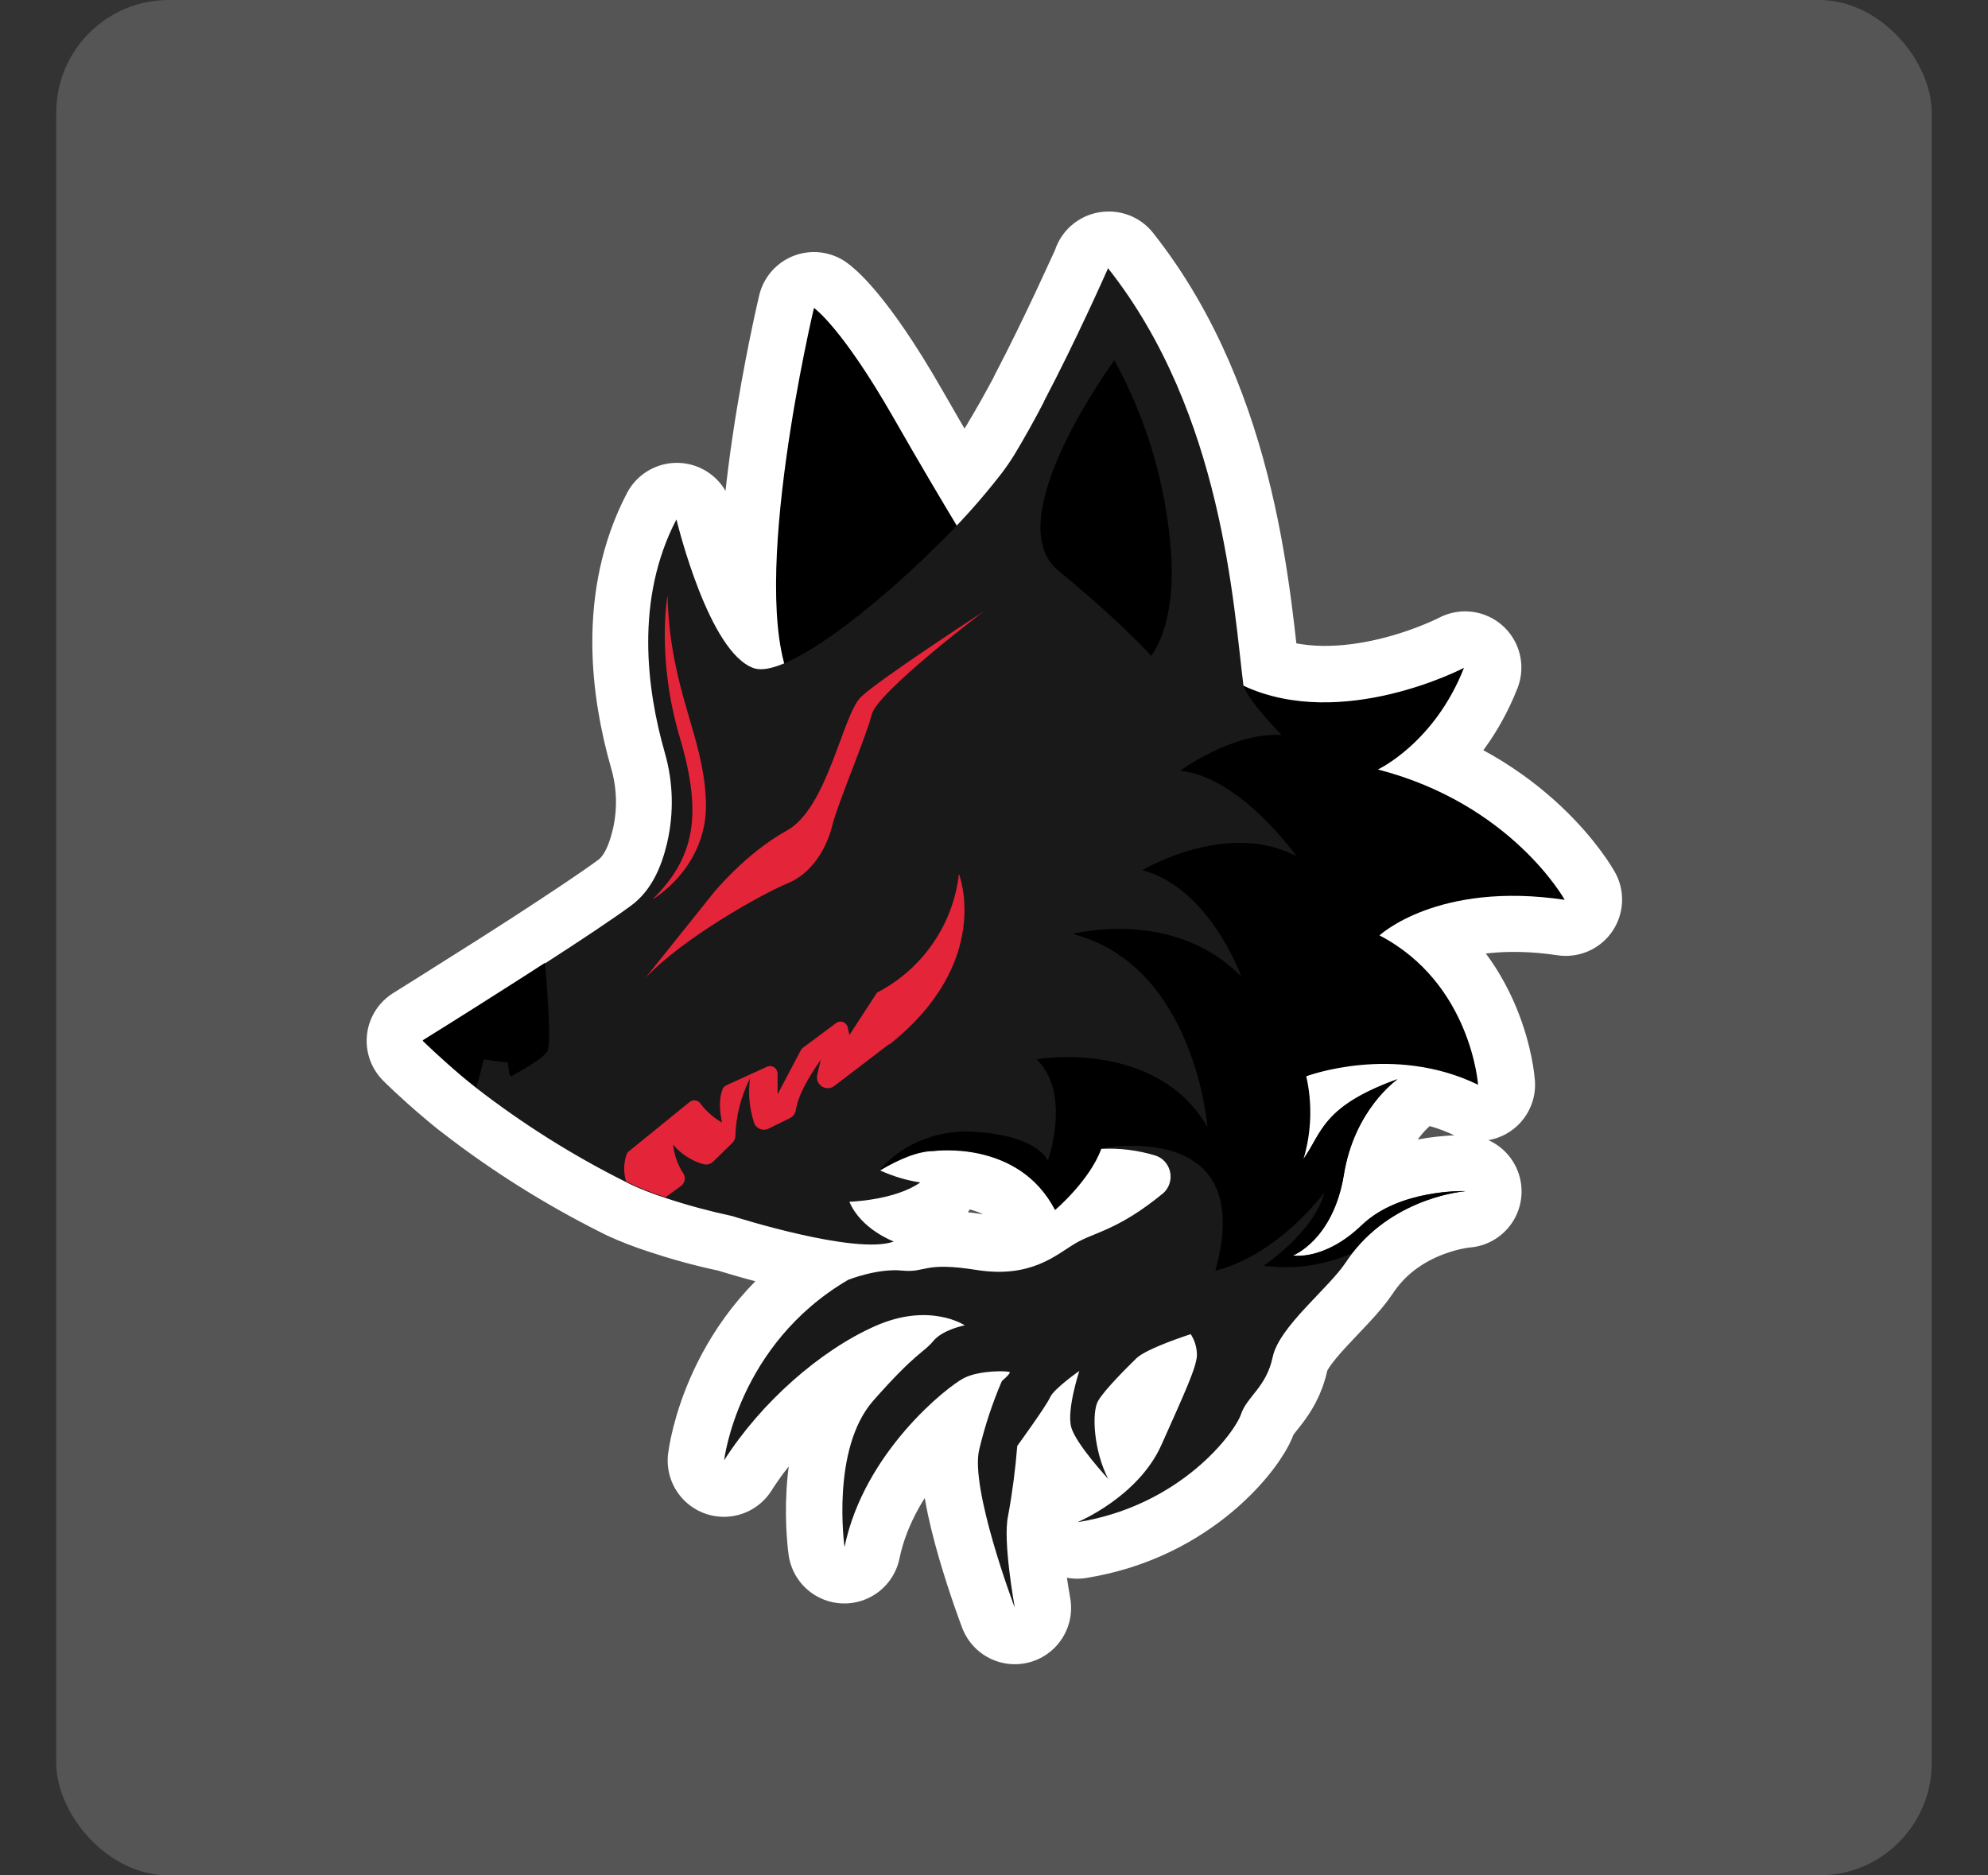 <?xml version="1.0" encoding="UTF-8"?>
<svg xmlns="http://www.w3.org/2000/svg" width="106" height="100" viewBox="0 0 106 100">
  <rect x="0" y="0" width="106" height="100" fill="#333333" stroke="none"/>
  <g id="Hintergrund">
    <rect id="Hintergrund-2" data-name="Hintergrund" x="3" width="100" height="100" rx="6" ry="6" fill="#555556"/>
  </g>
  <g id="Werwölfe">
    <g id="Schattenwolf">
      <path d="M59.1,14.28s0,.01,0,.02v.02c-.18.38-1.72,3.85-3.39,7.04v.02c-.52.98-1.06,1.94-1.63,2.89-.18.29-.39.6-.64.94-.01.02-.02.03-.04.05-.77.94-1.58,1.85-2.43,2.71-1.13-1.87-2.23-3.76-3.32-5.66-2.79-4.88-4.25-5.87-4.25-5.87,0,0-3.13,13.11-1.6,18.89-.65.27-1.23.42-1.61.28-2.36-.85-4.01-7.56-4.1-7.92,0,0,0,0,0-.01-2.23,4.27-1.58,9.09-.63,12.42.46,1.57.51,3.24.13,4.84-.31,1.27-.83,2.53-1.92,3.33-.96.71-2.74,1.89-4.6,3.1-.66.43-1.34.86-1.98,1.27-2.44,1.55-4.54,2.86-4.54,2.86,0,0,.81.82,2.1,1.9.23.19.47.4.74.6,2.49,1.93,5.16,3.61,7.97,5.02.06.03.12.06.18.09.04.02.08.04.12.06.59.27,1.19.5,1.8.7,1.17.39,2.36.72,3.57.97,0,0,0,0,0,0,.17.05,6.6,2.1,8.63,1.36,0,0-1.75-.64-2.37-2.12,0,0,2.42-.07,3.78-1.03-.74-.11-1.46-.33-2.14-.64h0c.25-.15.5-.25.76-.37.25-.12.5-.27.74-.36.48-.18.95-.29,1.36-.29h.04c.07-.01,1.76-.23,3.52.49h0c.36.15.72.33,1.07.57h0c.78.53,1.41,1.24,1.84,2.08,0,0,.46-.39,1-.99s1.15-1.42,1.46-2.27c.97-.05,1.94.07,2.86.35.62.2.97.86.77,1.49-.06.19-.17.36-.31.5,0,0,0,0-.01.01-2.44,2.01-3.71,2.09-4.72,2.7-1.01.61-2.34,1.87-5.23,1.41-2.89-.45-2.68.16-3.99.03-1.31-.13-2.87.49-2.87.49-5.9,3.45-6.62,9.63-6.62,9.63,1.96-3.09,5.1-5.85,8.03-7.15,2.92-1.31,4.8-.05,4.8-.05,0,0-1.17.23-1.68.84s-.92.59-3.19,3.18c-2.28,2.59-1.54,7.8-1.54,7.8,1.05-5.09,5.53-8.59,6.37-9.01.84-.42,2.4-.38,2.44-.31.04.08-.42.47-.42.47-.51,1.18-.92,2.41-1.21,3.66-.49,2.06,1.84,8.25,1.91,8.43-.02-.13-.66-3.56-.36-4.9.23-1.23.39-2.48.49-3.73,0,0,1.56-2.13,1.75-2.59.2-.46,1.56-1.41,1.56-1.41,0,0-.69,2.09-.43,3.01.26.9,1.92,2.69,1.97,2.75-.79-1.51-.9-3.55-.54-4.16.35-.61,1.49-1.74,2.04-2.27.55-.54,2.9-1.29,2.9-1.29.21.33.33.72.33,1.11-.01.63-.64,1.99-1.89,4.79-1.26,2.8-4.49,4.13-4.49,4.13,5.56-.89,8.41-4.82,8.73-5.76.31-.95,1.35-1.43,1.69-3.05.34-1.61,2.97-3.65,3.9-5.05.11-.17.23-.33.35-.49.54-.7,1.19-1.31,1.93-1.8.61-.41,1.27-.74,1.96-.99,1.21-.45,2.13-.51,2.13-.51,0,0-.87-.03-1.99.18-.56.1-1.19.27-1.79.53-.31.13-.61.29-.89.46-.29.18-.57.39-.81.63-.43.42-.91.78-1.43,1.07-.37.21-.76.36-1.17.46-.34.08-.61.11-.8.11-.19,0-.29-.02-.29-.02,0,0,.54-.21,1.15-.85.37-.39.67-.84.91-1.32.28-.57.52-1.28.67-2.15.12-.77.35-1.53.67-2.24.29-.63.62-1.16.94-1.57.64-.83,1.21-1.24,1.25-1.27-.54.2-1,.39-1.41.59-.15.07-.27.14-.4.21-.23.12-.45.24-.66.38-.12.08-.22.15-.32.23-.16.11-.31.23-.45.36-.17.16-.34.33-.49.51-.17.21-.33.44-.46.67-.17.28-.37.57-.54.85-.06.11-.17.22-.24.32.39-1.4.43-2.87.11-4.28,0,0,4.62-1.75,9.16.45,0,0-.37-5.41-5.25-7.96,0,0,3.1-2.92,9.89-1.91,0,0-2.83-5.11-9.96-6.95,0,0,3.01-1.4,4.59-5.42,0,0-6.48,3.4-11.75.96,0,0,0-.01-.01-.02-.53-4.14-1.08-14.49-7.23-22.26h0Z" fill="#ac9393" stroke="#fff" stroke-linecap="round" stroke-linejoin="round" stroke-width="6"/>
      <g>
        <path d="M43.4,16.42s-3.55,14.9-1.24,19.93c2.31,5.04,10.27-6.01,10.27-6.01,0,0-1.99-3.17-4.78-8.05-2.79-4.88-4.25-5.87-4.25-5.87Z"/>
        <path d="M78.13,63.52s-3.67.27-6.02,3.3c-.12.16-.24.32-.35.49-.93,1.4-3.56,3.43-3.9,5.05-.34,1.61-1.37,2.1-1.69,3.05-.31.94-3.17,4.87-8.73,5.76,0,0,3.24-1.33,4.49-4.13,1.25-2.8,1.88-4.16,1.89-4.79,0-.4-.12-.78-.33-1.11,0,0-2.35.75-2.9,1.29-.55.54-1.69,1.67-2.04,2.27-.35.6-.24,2.65.54,4.16-.05-.06-1.71-1.85-1.97-2.75-.26-.92.43-3.01.43-3.01,0,0-1.36.95-1.56,1.41-.2.46-1.75,2.59-1.75,2.59-.1,1.25-.26,2.49-.49,3.73-.29,1.34.34,4.77.36,4.9-.07-.17-2.39-6.37-1.9-8.43.3-1.25.7-2.48,1.21-3.66,0,0,.46-.39.42-.47-.04-.08-1.6-.12-2.44.31-.84.42-5.32,3.92-6.37,9.01,0,0-.74-5.21,1.53-7.8,2.28-2.59,2.69-2.56,3.2-3.18.51-.62,1.68-.84,1.68-.84,0,0-1.88-1.26-4.8.05-2.92,1.3-6.07,4.07-8.03,7.15,0,0,.72-6.18,6.62-9.63,0,0,1.56-.62,2.87-.49,1.31.13,1.1-.49,3.99-.03,2.89.45,4.22-.81,5.23-1.41,1.01-.61,2.28-.69,4.72-2.7,0,0,0,0,.01-.01.47-.45.49-1.2.04-1.68-.14-.15-.31-.25-.5-.31-.93-.28-1.9-.4-2.87-.35-.62,1.7-2.46,3.26-2.46,3.26-1.96-3.77-6.47-3.14-6.47-3.14-.84,0-1.86.44-2.86,1.03.68.31,1.4.53,2.14.64-1.36.96-3.78,1.03-3.78,1.03.62,1.48,2.37,2.12,2.37,2.12-2.03.74-8.46-1.31-8.63-1.36,0,0,0,0,0,0-1.21-.26-2.4-.58-3.57-.97-.61-.2-1.22-.43-1.8-.7l-.12-.06c-.06-.03-.12-.06-.18-.09-2.82-1.41-5.49-3.09-7.98-5.02-.25-.2-.5-.4-.74-.6-1.28-1.09-2.1-1.9-2.1-1.9,0,0,2.1-1.3,4.54-2.86.65-.41,1.32-.84,1.98-1.27,1.86-1.2,3.64-2.38,4.6-3.09,1.08-.8,1.61-2.06,1.91-3.33.37-1.6.33-3.26-.13-4.84-.95-3.33-1.6-8.15.63-12.42,0,0,0,.01,0,.02.09.35,1.74,7.06,4.1,7.91.6.22,1.61-.14,2.84-.86,2.03-1.2,4.65-3.39,6.87-5.59,1.26-1.22,2.43-2.52,3.5-3.9l.04-.05c.24-.32.46-.64.67-.98.56-.93,1.09-1.88,1.59-2.85v-.02c1.68-3.19,3.22-6.66,3.39-7.04,0,0,0-.01,0-.02,0,0,0-.01,0-.02,6.15,7.77,6.7,18.12,7.23,22.26,0,0,.01.02.02.02,2.59,1.69,7.66,1.7,7.66,1.7-2.15,3.08-3.91,4.36-3.91,4.36,6.01,2.01-.28,8.72-.28,8.72,6.3,4.16-.77,4.58-1.36,4.28-.04-.02-1.23.68-1.23.68.03.08.56.73.59.81l.04.12c.43-.47.72-.78.77-.82.53.51.75,1.95.7,3.36-.02.76-.14,1.52-.37,2.24-.09.3-.24.58-.43.82.15-.12.3-.25.44-.39,0,0,.01-.01.02-.02,1.62-1.6.91-3.21,5.55-4.89-.07.05-2.3,1.63-2.86,5.08-.57,3.5-2.72,4.32-2.72,4.32,0,0,1.67.31,3.68-1.62s5.49-1.81,5.49-1.81h0Z" fill="#191919"/>
        <path d="M59.42,19.21c1.73,3.16,2.76,6.65,3.02,10.24.28,3.97-1.06,5.52-1.06,5.52,0,0-1.63-1.83-4.94-4.53-3.31-2.7,2.98-11.23,2.98-11.23h0ZM29.21,56.01c-.25.5-1.76,1.24-1.92,1.37-.16.13-.21-.72-.21-.72l-1.29-.17-.27,1.09-.14.39c-.25-.2-.5-.4-.74-.6-.72-.61-1.42-1.24-2.1-1.9,0,0,2.1-1.3,4.54-2.86.66-.42,1.32-.84,1.98-1.27.09,1.06.35,4.25.14,4.66ZM73.56,49.88c4.88,2.55,5.25,7.96,5.25,7.96-4.54-2.2-9.16-.45-9.16-.45.33,1.46.28,2.98-.15,4.42,1-1.4.98-2.81,5.02-4.26-.07.05-2.3,1.63-2.86,5.08-.57,3.5-2.72,4.32-2.72,4.32,0,0,1.67.31,3.68-1.62,2.02-1.93,5.49-1.81,5.49-1.81,0,0-3.67.27-6.02,3.3-1.48.66-3.11.89-4.71.67,0,0,2.69-1.79,3.24-3.91-.07.1-2.48,3.33-5.82,4.18,0,0,0,0,0,0,2.3-8.21-6.09-6.52-6.09-6.52-.62,1.7-2.46,3.26-2.46,3.26-1.96-3.77-6.47-3.14-6.47-3.14-.84,0-1.86.44-2.86,1.03.04-.06,1.45-1.93,4.43-2.06,3.96.06,4.52,1.56,4.52,1.56,0,0,1.29-3.56-.6-5.41,0,0,6.36-1.11,9.11,3.61,0,0-.65-8.59-7.18-10.29,0,0,5.36-1.43,8.99,2.28,0,0-1.67-4.72-5.28-5.68,0,0,4.51-2.71,8.22-.74,0,0-2.98-4.24-6.21-4.56,0,0,2.82-2.07,5.42-1.91,0,0-1.72-1.72-2.03-2.62,5.27,2.44,11.75-.96,11.75-.96-1.58,4.02-4.59,5.42-4.59,5.42,7.13,1.84,9.96,6.95,9.96,6.95-6.79-1.01-9.89,1.91-9.89,1.91h0Z"/>
      </g>
      <path d="M35.59,31.75s-.6,3.32.65,7.55c1.26,4.23.76,6.47-1.45,8.66,0,0,2.97-1.7,2.85-5.23-.12-3.54-1.91-5.85-2.05-10.98h0ZM38.06,47.59s1.71-2.1,3.89-3.3c2.18-1.19,2.97-6.18,3.96-7.13.99-.95,6.53-4.55,6.53-4.55,0,0-5.67,4.3-5.96,5.49-.29,1.19-1.82,4.75-2.11,5.94-.29,1.19-1.08,2.53-2.37,3.06s-5.52,2.86-7.59,5.05l3.65-4.56ZM47.4,55.68l-2.92,2.23c-.25.19-.61.14-.8-.11-.1-.13-.14-.29-.11-.45.05-.26.12-.55.2-.85-.68.97-1.21,1.89-1.34,2.71-.03.18-.15.33-.31.41l-1.14.56c-.28.14-.62.02-.75-.25,0-.02-.02-.03-.02-.05-.25-.77-.33-1.58-.22-2.38-.48.96-.75,2-.78,3.07,0,.14-.07.28-.17.38l-1,.98c-.15.15-.36.2-.56.14-.62-.18-1.17-.54-1.59-1.03.06.54.24,1.07.54,1.52.15.23.09.53-.13.69l-.82.59c-.61-.2-1.22-.43-1.8-.7l-.12-.06c-.06-.03-.12-.06-.18-.09-.14-.47-.13-.98.03-1.44.02-.06.06-.12.12-.16l3.24-2.63c.17-.14.42-.11.56.06,0,0,.01.02.02.03.31.41.7.75,1.15,1.01-.13-.63-.18-1.24.02-1.77.04-.1.11-.18.21-.22l2.17-.99c.2-.09.43,0,.52.2.02.05.04.11.04.17v1.1s1.24-2.35,1.24-2.35c.03-.05.07-.1.11-.13l1.77-1.32c.18-.13.42-.09.55.08.03.04.06.09.07.15l.09.41,1.47-2.26c2.42-1.25,4.06-3.62,4.37-6.33,0,0,1.85,4.67-3.7,9.09h0Z" fill="#e42439"/>
    </g>
  </g>
</svg>